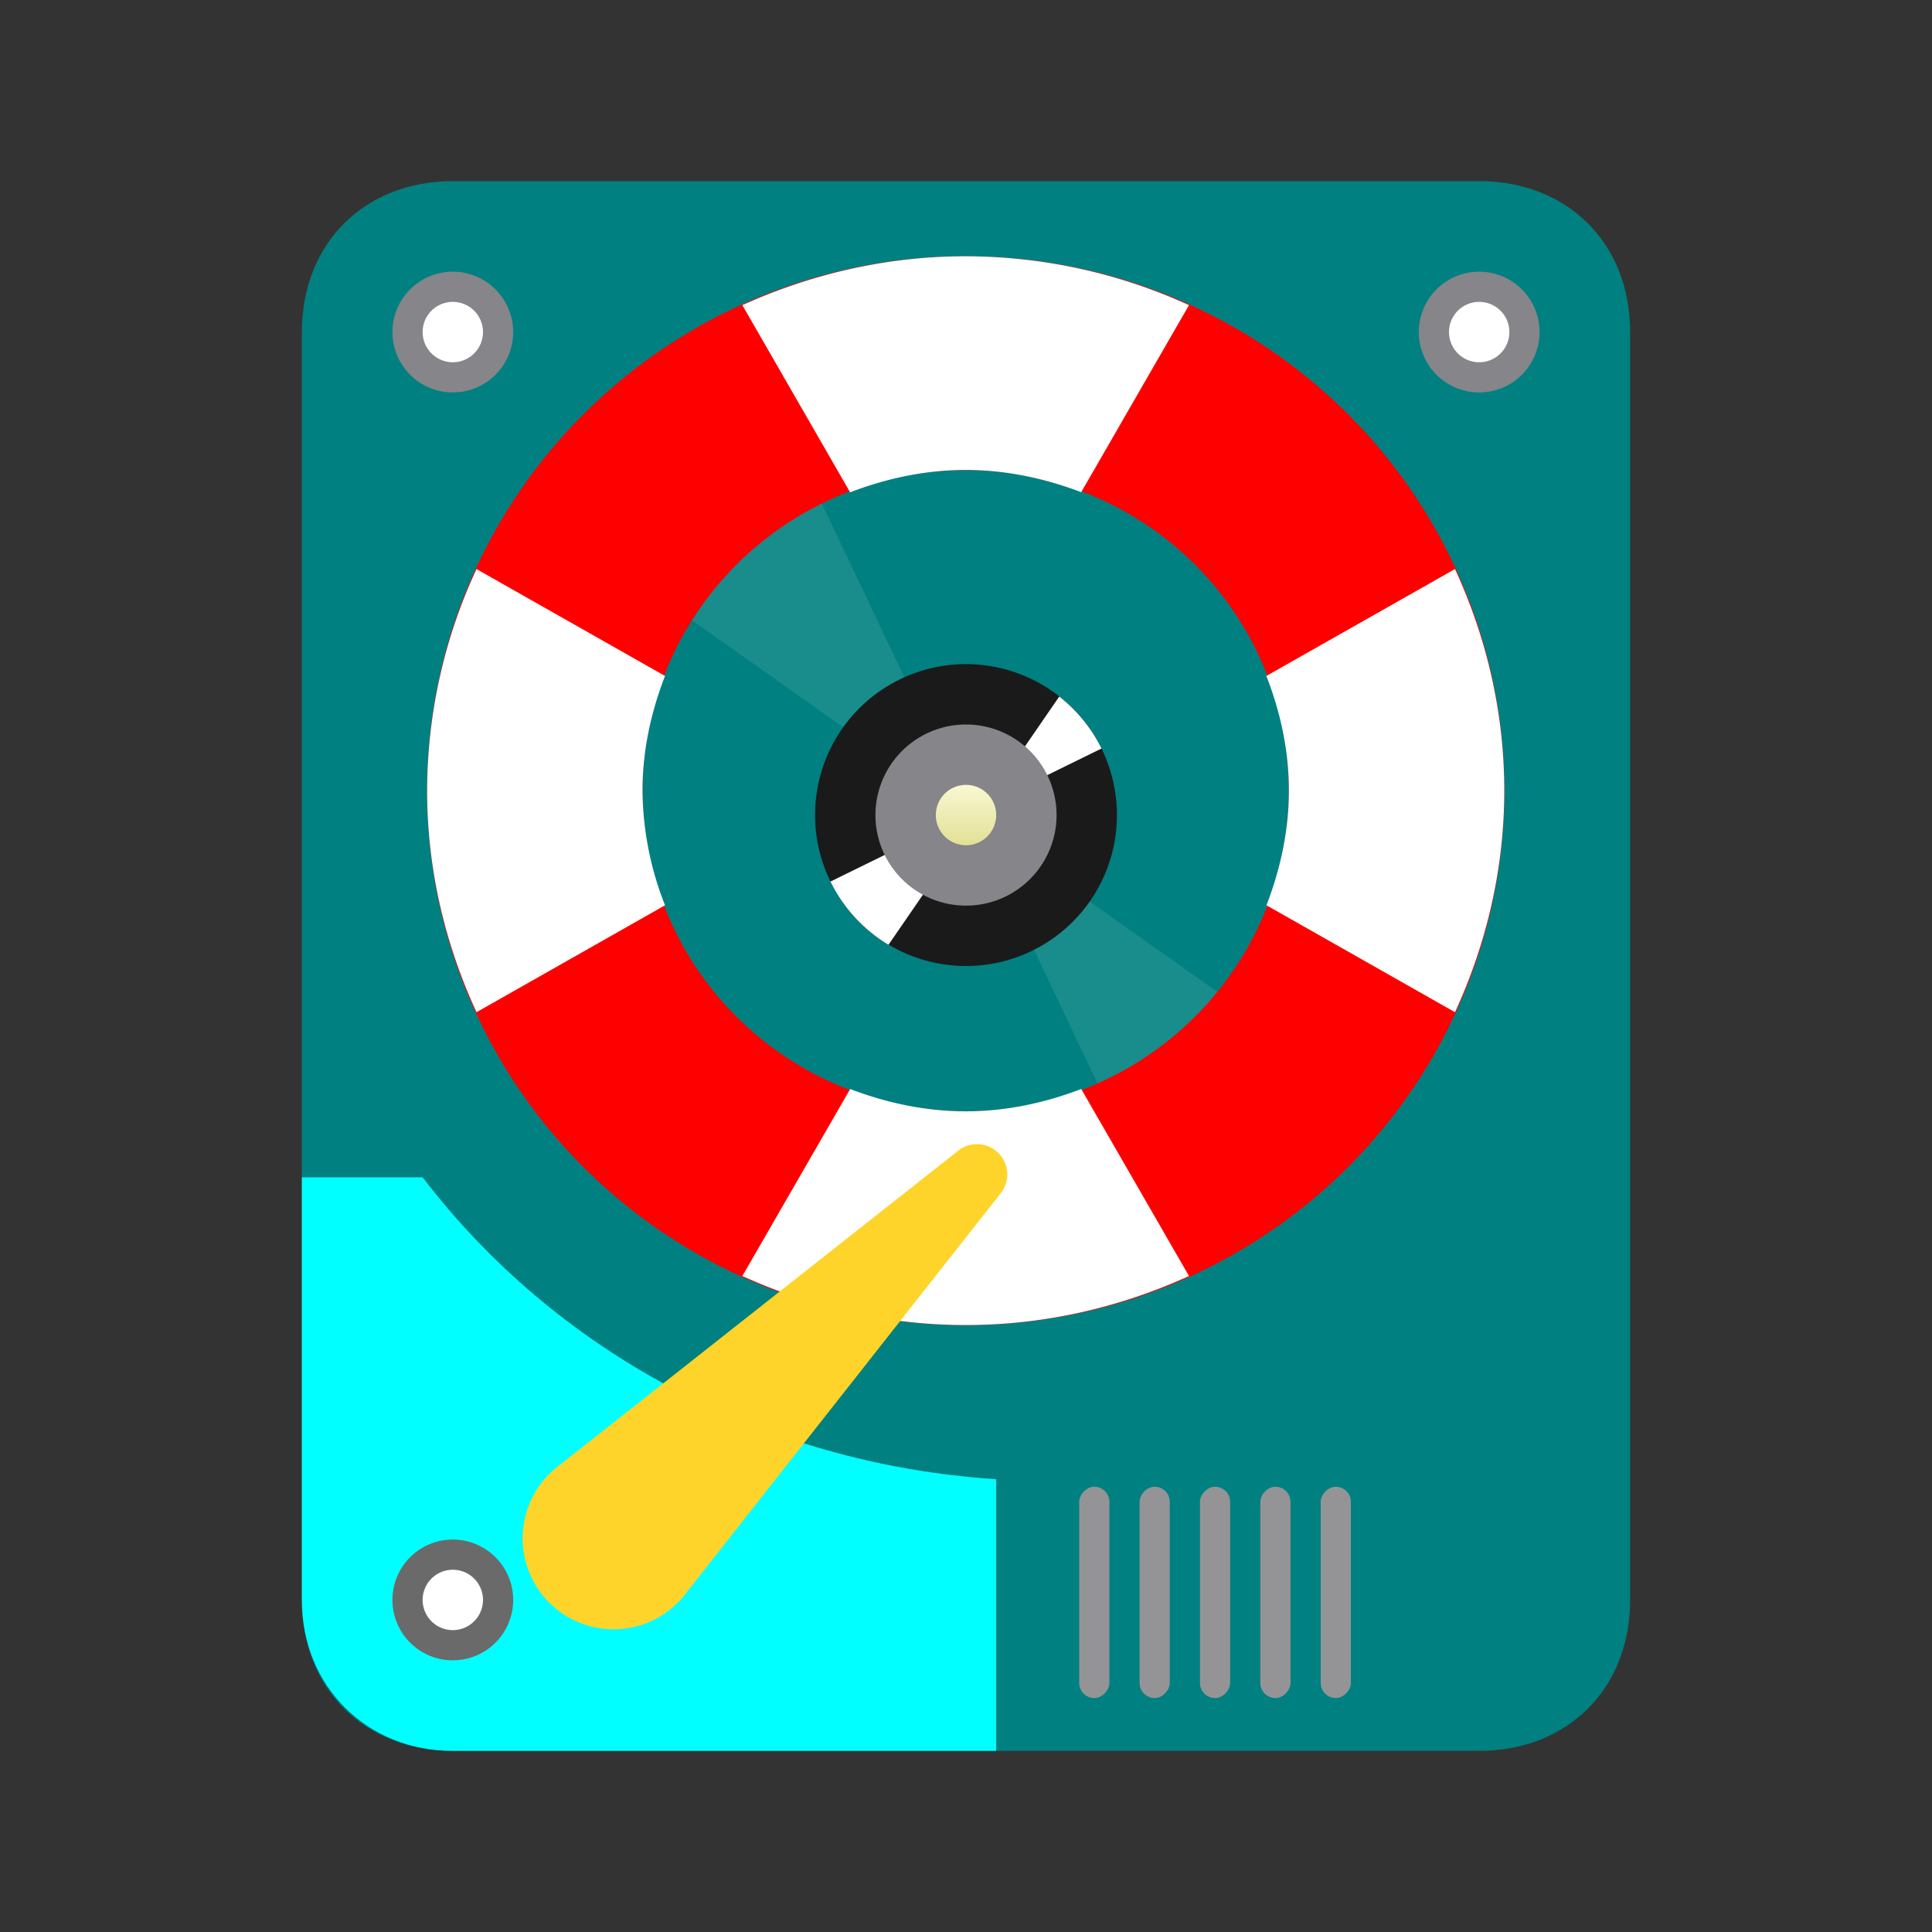 <?xml version="1.0" encoding="UTF-8" standalone="no"?>
<svg
   xmlns:dc="http://purl.org/dc/elements/1.1/"
   xmlns:cc="http://creativecommons.org/ns#"
   xmlns:rdf="http://www.w3.org/1999/02/22-rdf-syntax-ns#"
   xmlns:svg="http://www.w3.org/2000/svg"
   xmlns="http://www.w3.org/2000/svg"
   xmlns:xlink="http://www.w3.org/1999/xlink"
   xmlns:sodipodi="http://sodipodi.sourceforge.net/DTD/sodipodi-0.dtd"
   xmlns:inkscape="http://www.inkscape.org/namespaces/inkscape"
   width="64"
   height="64"
   version="1.1"
   id="svg67"
   sodipodi:docname="Recovery2.svg"
   inkscape:version="1.0.2 (1.0.2+r75+1)">
  <rect width="100%" height="100%" fill="#333333" stroke="none"/>
  <sodipodi:namedview
     pagecolor="#ffffff"
     bordercolor="#666666"
     borderopacity="1"
     objecttolerance="10"
     gridtolerance="10"
     guidetolerance="10"
     inkscape:pageopacity="0"
     inkscape:pageshadow="2"
     inkscape:window-width="1920"
     inkscape:window-height="1017"
     id="namedview69"
     showgrid="false"
     inkscape:zoom="13.40625"
     inkscape:cx="33.060019"
     inkscape:cy="33.098081"
     inkscape:window-x="0"
     inkscape:window-y="0"
     inkscape:window-maximized="1"
     inkscape:current-layer="svg67"
     inkscape:snap-text-baseline="true"
     inkscape:document-rotation="0" />
  <defs
     id="defs9">
    <path
       d="M5 10A5 5 0 1 1 5 0a5 5 0 0 1 0 10z"
       id="a" />
    <path
       d="M2.429 9.29A5.023 5.023 0 0 1 .507 7.196l8.979-4.408a5.02 5.02 0 0 0-1.399-1.722L2.43 9.289z"
       id="b" />
    <linearGradient
       x1="5"
       y1="6"
       x2="5"
       y2="4"
       id="c"
       gradientUnits="userSpaceOnUse"
       gradientTransform="translate(27 22)">
      <stop
         stop-color="#E2E096"
         offset="0%"
         id="stop4" />
      <stop
         stop-color="#F9F8D2"
         offset="100%"
         id="stop6" />
    </linearGradient>
  </defs>
  <path
     d="M54 53c0 2.991-2.121 5-5 5H15c-2.878 0-5-2.009-5-5V11c0-2.991 2.122-5 5-5h34c2.878 0 5 2.009 5 5z"
     fill="#cacbcf"
     id="path11"
     style="fill:#008080" />
  <g
     fill="none"
     id="g17">
    <path
       d="M51 11a2 2 0 1 1-4 0 2 2 0 0 1 4 0z"
       fill="#85858a"
       id="path13" />
    <path
       d="M50 11a1 1 0 1 0-2 0 1 1 0 0 0 2 0z"
       fill="#fff"
       id="path15" />
  </g>
  <g
     fill="none"
     id="g23">
    <path
       d="M17 11a2 2 0 1 1-4 0 2 2 0 0 1 4 0z"
       fill="#85858a"
       id="path19" />
    <path
       d="M16 11a1 1 0 1 0-2 0 1 1 0 0 0 2 0z"
       fill="#fff"
       id="path21" />
  </g>
  <path
     d="M14 39h-4v14c0 2.873 2.169 5 5 5h18v-9c-7.752-.5-14.611-4.25-19-10z"
     fill="#949496"
     id="path25"
     style="fill:#00ffff" />
  <path
     fill="#fff"
     fill-rule="evenodd"
     opacity=".1"
     d="M18.292 17.277L25 12l14.387 30.27 6.486-5.495z"
     id="path29" />
  <use
     transform="translate(27 22)"
     height="100%"
     width="100%"
     xlink:href="#a"
     fill="#1a1a1a"
     fill-rule="evenodd"
     id="use31" />
  <use
     height="100%"
     width="100%"
     xlink:href="#b"
     transform="translate(27.003 22.007)"
     opacity=".1"
     fill="#fff"
     fill-rule="evenodd"
     id="use33" />
  <path
     d="M32 30a3 3 0 1 1 0-6 3 3 0 0 1 0 6z"
     fill="#85858a"
     fill-rule="evenodd"
     id="path35" />
  <path
     d="M33 27a1 1 0 1 1-2 0 1 1 0 0 1 2 0"
     fill="url(#c)"
     fill-rule="evenodd"
     id="path37" />
  <g
     transform="matrix(-1 0 0 1 44.75 49.25)"
     fill="#949496"
     fill-rule="evenodd"
     id="g53">
    <rect
       rx=".5"
       height="7"
       width="1"
       id="rect43" />
    <rect
       rx=".5"
       height="7"
       width="1"
       x="2"
       id="rect45" />
    <rect
       rx=".5"
       height="7"
       width="1"
       x="4"
       id="rect47" />
    <rect
       rx=".5"
       height="7"
       width="1"
       x="6"
       id="rect49" />
    <rect
       rx=".5"
       height="7"
       width="1"
       x="8"
       id="rect51" />
  </g>
  <g
     fill="none"
     id="g65">
    <path
       d="M17 53a2 2 0 1 1-4 0 2 2 0 0 1 4 0z"
       fill="#6a6a6a"
       id="path61" />
    <path
       d="M16 53a1 1 0 1 0-2 0 1 1 0 0 0 2 0z"
       fill="#fff"
       id="path63" />
  </g>
  <path
     d="M 31.857,8.489 A 17.842,17.703 0 0 0 14.15,26.192 17.842,17.703 0 0 0 31.992,43.895 17.842,17.703 0 0 0 49.834,26.192 17.842,17.703 0 0 0 31.992,8.489 a 17.842,17.703 0 0 0 -0.135,0 z m 0.123,7.081 a 10.705,10.622 0 0 1 0.012,0 10.705,10.622 0 0 1 10.705,10.622 A 10.705,10.622 0 0 1 31.992,36.814 10.705,10.622 0 0 1 21.286,26.192 10.705,10.622 0 0 1 31.98,15.57 Z"
     fill="#ff6e65"
     stroke-linecap="round"
     stroke-linejoin="round"
     stroke-width="1.107"
     style="paint-order:stroke fill markers;fill:#ff0000"
     id="path10" />
  <path
     d="m 15.785,18.851 a 17.749,17.611 0 0 0 -1.636,7.338 c 0,2.618 0.602,5.103 1.636,7.342 l 6.245,-3.542 a 10.691,10.608 0 0 1 -0.746,-3.801 c 0,-1.338 0.288,-2.618 0.746,-3.796 m -6.249,-3.542 m 32.418,0 -6.249,3.542 c 0.459,1.178 0.746,2.453 0.746,3.796 0,1.343 -0.288,2.618 -0.742,3.801 l 6.245,3.542 c 1.03,-2.239 1.632,-4.724 1.632,-7.342 0,-2.618 -0.602,-5.103 -1.632,-7.338 M 28.161,36.079 24.592,42.27 c 2.257,1.026 4.761,1.624 7.4,1.624 2.639,0 5.143,-0.598 7.395,-1.624 l -3.57,-6.196 c -1.187,0.455 -2.473,0.74 -3.826,0.74 -1.353,0 -2.639,-0.285 -3.83,-0.74 m 3.83,-27.585 c -2.639,0 -5.143,0.598 -7.4,1.619 l 3.57,6.2 c 1.191,-0.455 2.473,-0.74 3.83,-0.74 1.349,0 2.639,0.285 3.826,0.736 L 39.387,10.108 A 17.749,17.611 0 0 0 31.992,8.489"
     fill="#ffffff"
     id="path12"
     style="stroke-width:4.478;fill:#ffffff" />
  <path
     d="M 22.747,52.747 33.129,39.554 c 0.148,-0.177 0.238,-0.403 0.238,-0.65 0,-0.554 -0.449,-1.003 -1.003,-1.003 -0.247,0 -0.473,0.088 -0.649,0.238 L 18.538,48.534 a 2.923,2.988 0 0 0 -1.223,2.424 c 0,1.666 1.348,3.014 3.01,3.014 a 3.024,3.091 0 0 0 2.422,-1.224 z"
     fill="#ffffff"
     id="path41-8"
     style="fill:#ffd42a;stroke-width:0.852" />
</svg>
